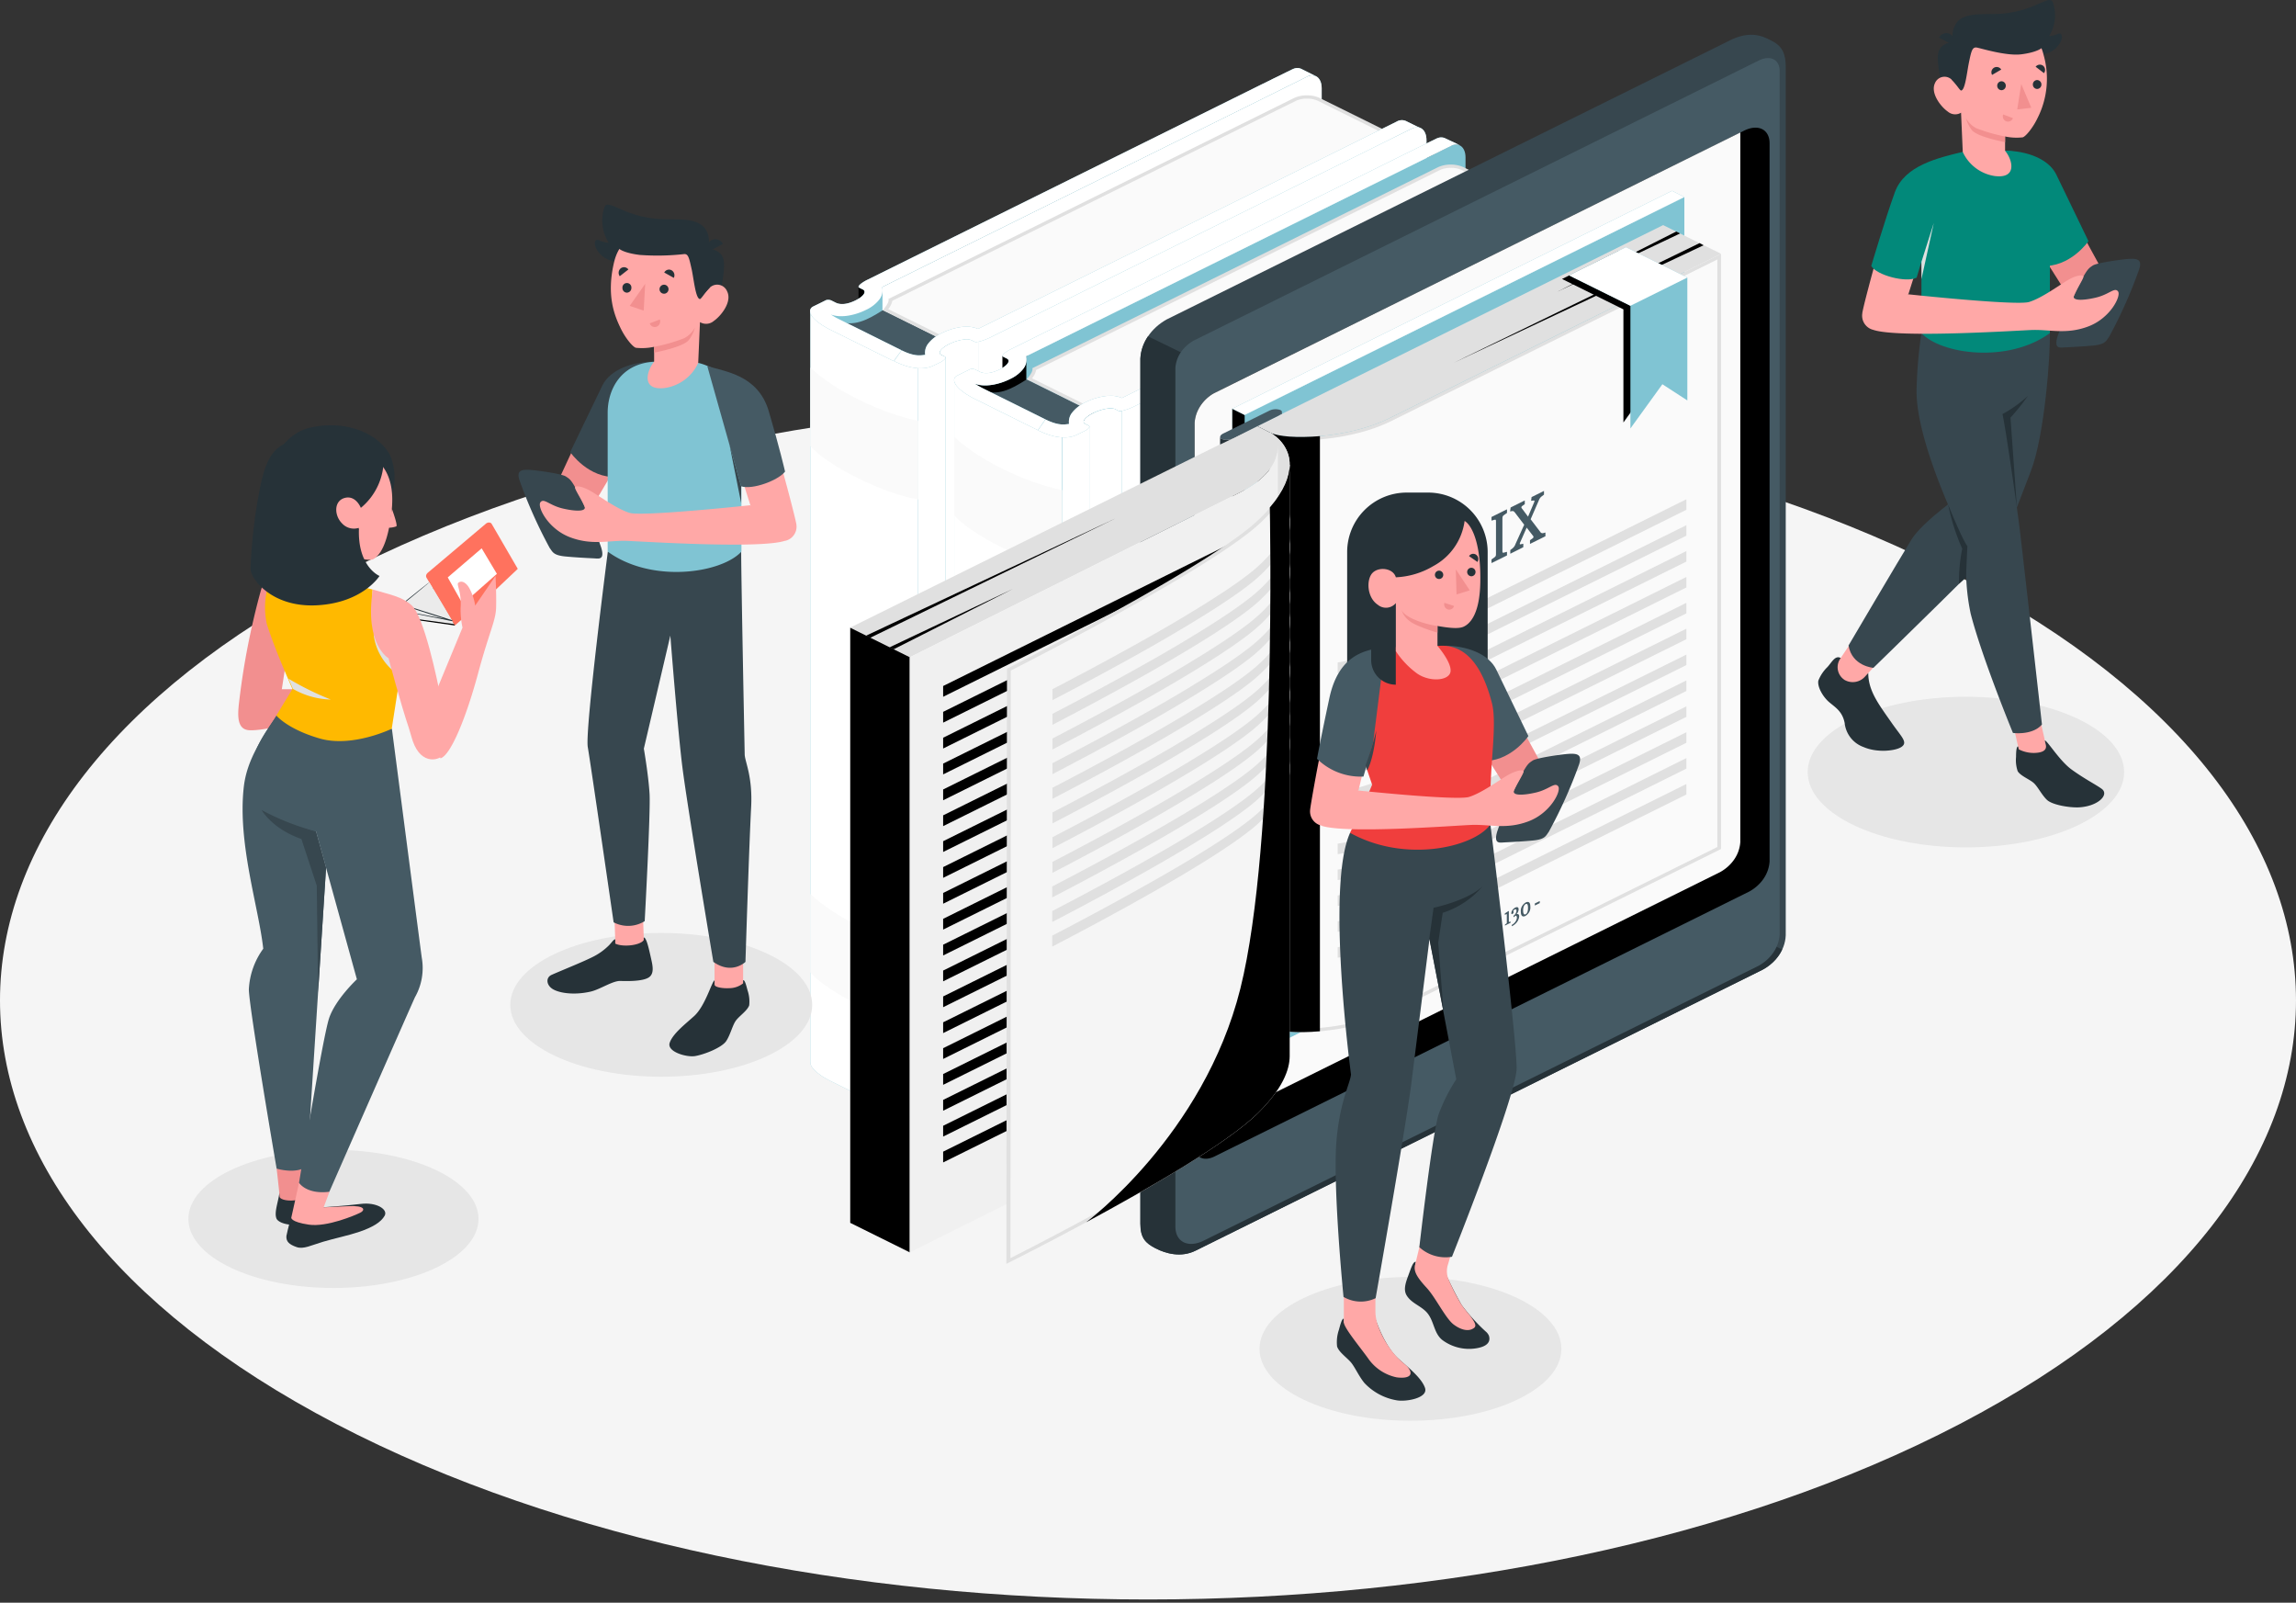 <svg width="513" height="358" fill="none" xmlns="http://www.w3.org/2000/svg"><rect width="100%" height="100%" fill="#333333" stroke="none"/><path d="M75.126 318.092c100.173 52.26 262.575 52.26 362.748 0 100.174-52.26 100.162-136.985 0-189.245-100.161-52.26-262.575-52.26-362.748 0-100.174 52.26-100.162 136.985 0 189.245Z" fill="#F5F5F5"/><path d="M191.823 64.048v3.644s1.7-1.297 1.751-2.222c.051-.926-1.751-1.422-1.751-1.422Z" fill="#000"/><path d="M195.12 63.166c.18.507.236 1.04.165 1.566a3.49 3.49 0 0 1-.578 1.49 4.12 4.12 0 0 1-1.225 1.169 4.86 4.86 0 0 1-1.667.651c-4.656 1.261-7.587 0-8.292 1.123-.705 1.122 22.132 12.389 22.132 12.389l-4.341-16.201-6.194-2.186Z" fill="#80C4D3"/><path d="m197.091 231.963 98.215-48.625V19.716c0-2.332-1.495-3.491-3.339-2.573l-3.33 1.654-91.546 45.324.085.685-.085 167.157Z" fill="#80C4D3"/><path d="m197.091 231.963 98.215-48.625V19.716c0-2.332-1.495-3.491-3.339-2.573l-3.33 1.654-91.546 45.324.085.685-.085 167.157Z" fill="#fff"/><path d="m208.399 81.816 4.809-4.635-15.955-7.9c-3.713 2.398-6.559 3.68-9.881 2.485l21.027 10.05Z" fill="#455A64"/><path d="M210.166 76.095a.303.303 0 0 1-.126-.015.268.268 0 0 1-.103-.065 1.037 1.037 0 0 1-.221-.729v-.225l-11.894-5.867c.62-.615 1.005-1.378 1.104-2.187l90.458-44.806a6.719 6.719 0 0 1 2.634-.532c.914 0 1.816.182 2.634.532l14.97 7.404-91.163 44.756a12.917 12.917 0 0 0-2.15-.182c-1.7-.046-3.368.404-4.732 1.275a2.786 2.786 0 0 1-1.411.641Z" fill="#FAFAFA"/><path d="M292.018 22.033a5.803 5.803 0 0 1 2.43.481l14.316 7.092-90.382 44.376a12.465 12.465 0 0 0-2.073-.168c-1.797-.054-3.561.425-4.996 1.356-.31.255-.685.445-1.096.554a1.032 1.032 0 0 1-.076-.445v-.452l-.45-.218-11.241-5.561c.471-.55.785-1.186.918-1.858l90.203-44.676a5.715 5.715 0 0 1 2.422-.48h.025Zm-.025-.728a6.55 6.55 0 0 0-2.847.583l-90.653 44.9s.45.554-1.24 2.493l12.038 5.954s-.076 1.225.85 1.225a3.224 3.224 0 0 0 1.699-.729c1.285-.822 2.859-1.244 4.461-1.195.745-.003 1.489.065 2.217.204l91.954-45.134-15.608-7.718a6.513 6.513 0 0 0-2.846-.583h-.025Z" fill="#E0E0E0"/><path d="M210.167 80.847c.943-.46 1.342-.998.9-1.217l-.773-.379c-.85-.423-.06-1.516 1.793-2.434 1.852-.918 4.044-1.327 4.893-.904l.774.38c.441.218 2.056-.234 3.619-1.007l-.561 168.148-2.26 1.122a2.528 2.528 0 0 1-1.342-.102l-.765-.386c-.849-.423-3.041 0-4.894.889-1.852.889-2.642 2.012-1.792 2.434l.773.379c.442.219 0 .729-.85 1.225l.485-168.148Z" fill="#80C4D3"/><path d="M210.167 80.847c.943-.46 1.342-.998.9-1.217l-.773-.379c-.85-.423-.06-1.516 1.793-2.434 1.852-.918 4.044-1.327 4.893-.904l.774.38c.441.218 2.056-.234 3.619-1.007l-.561 168.148-2.26 1.122a2.528 2.528 0 0 1-1.342-.102l-.765-.386c-.849-.423-3.041 0-4.894.889-1.852.889-2.642 2.012-1.792 2.434l.773.379c.442.219 0 .729-.85 1.225l.485-168.148Z" fill="#fff"/><path d="m218.552 244.556 100.169-49.623V31.303c0-2.332-1.495-3.49-3.339-2.572l-3.373 1.654-93.457 44.362v169.809Z" fill="#80C4D3"/><path d="m218.552 244.556 100.169-49.623V31.303c0-2.332-1.495-3.49-3.339-2.572l-3.373 1.654-93.457 44.362v169.809Z" fill="#fff"/><path d="M211.237 248.164v-168.3l-6.075 2.098v167.835a6.56 6.56 0 0 0 3.399-.285l2.676-1.348Z" fill="#80C4D3"/><path d="M211.237 248.164v-168.3l-6.075 2.098v167.835a6.56 6.56 0 0 0 3.399-.285l2.676-1.348Z" fill="#fff"/><path d="M181.075 237.297c-.008.095-.008.19 0 .285a.396.396 0 0 0 .051.182c.042.139.108.271.195.393.023.071.06.138.111.197.143.228.317.441.518.634.213.222.44.434.68.634.272.212.552.416.849.634.166.131.345.248.536.35l.45.27c.34.204.696.393 1.087.59l12.456 6.166a22.47 22.47 0 0 0 7.119 2.186V81.962l-24.069-12.543v167.835l.017.043Z" fill="#80C4D3"/><path d="M181.075 237.297c-.008.095-.008.19 0 .285a.396.396 0 0 0 .051.182c.042.139.108.271.195.393.023.071.06.138.111.197.143.228.317.441.518.634.213.222.44.434.68.634.272.212.552.416.849.634.166.131.345.248.536.35l.45.27c.34.204.696.393 1.087.59l12.456 6.166a22.47 22.47 0 0 0 7.119 2.186V81.962l-24.069-12.543v167.835l.017.043Z" fill="#fff"/><path d="M205.17 94.024v17.549c-7.919-1.341-20.212-7.47-24.112-11.937V82.094c5.454 5.298 16.193 10.312 24.112 11.93ZM205.17 211.615v17.549c-7.919-1.341-20.212-7.47-24.112-11.937v-17.542c5.454 5.298 16.193 10.312 24.112 11.93Z" fill="#FAFAFA"/><path d="m199.784 80.665 1.649-2.42c3.041 1.509 4.35 1.108 5.284 1.02-.127-.827.077-1.667.578-2.383.787-1.049 1.876-1.907 3.16-2.492a13.98 13.98 0 0 1 4.784-1.392h.357a6.242 6.242 0 0 1 2.931.474l89.795-44.457 3.764-1.866c.295-.177.64-.282 1-.303a2.27 2.27 0 0 1 1.039.18l3.339 1.647a2.337 2.337 0 0 0-2.09.109h-.051l-93.942 46.534c-1.563.772-3.186 1.239-3.627 1.02l-.774-.386a3.17 3.17 0 0 0-1.741-.095 10.445 10.445 0 0 0-3.144.984c-1.86.918-2.651 2.011-1.792 2.434l.764.379c.442.219 0 .729-.849 1.217l-1.7.824c-1.86.881-4.8.925-8.734-1.028Z" fill="#80C4D3"/><path d="m199.784 80.665 1.649-2.42c3.041 1.509 4.35 1.108 5.284 1.02-.127-.827.077-1.667.578-2.383.787-1.049 1.876-1.907 3.16-2.492a13.98 13.98 0 0 1 4.784-1.392h.357a6.242 6.242 0 0 1 2.931.474l89.795-44.457 3.764-1.866c.295-.177.64-.282 1-.303a2.27 2.27 0 0 1 1.039.18l3.339 1.647a2.337 2.337 0 0 0-2.09.109h-.051l-93.942 46.534c-1.563.772-3.186 1.239-3.627 1.02l-.774-.386a3.17 3.17 0 0 0-1.741-.095 10.445 10.445 0 0 0-3.144.984c-1.86.918-2.651 2.011-1.792 2.434l.764.379c.442.219 0 .729-.849 1.217l-1.7.824c-1.86.881-4.8.925-8.734-1.028Z" fill="#fff"/><path d="m201.433 78.245-14.206-7.069a14.071 14.071 0 0 1-.85-.46l-.671-.415a.164.164 0 0 1-.059-.043c2.413.903 5.684.043 7.842-1.035 1.254-.578 2.316-1.42 3.084-2.449.552-.798.743-1.742.535-2.653l.289-.145c.195-.103.391-.183.586-.285l83.976-41.563 4.809-2.39c.45-.22.917-.46 1.393-.678l4.07-2.034c.279-.129.591-.197.909-.197.317 0 .629.068.909.197l-.918-.451-2.413-1.203a2.102 2.102 0 0 0-.849-.177c-.296 0-.587.06-.85.177h-.042c-.485.233-.978.496-1.504.729l-.935.466c-.552.285-1.113.547-1.623.795a24.26 24.26 0 0 0-.994.495c-.297.16-.509.24-.713.35l-1.241.605-88.011 43.611c-1.521.729-2.413 1.53-2.056 1.786l.127.08.748.371c.926.46.178 1.567-1.699 2.478-1.878.911-3.305.933-4.248.518l-.909-.452a1.7 1.7 0 0 0-.645-.216 1.78 1.78 0 0 0-.689.048c-.136.059-.306.153-.485.24-.178.088-.654.329-1.053.526-.399.196-.85.408-1.308.641a1.232 1.232 0 0 0-.618.542.982.982 0 0 0-.079.755.298.298 0 0 0 0 .182c.04.14.106.273.195.394a.493.493 0 0 0 .094.19c.143.227.317.44.518.633.213.223.44.434.68.635.272.21.552.415.849.634.169.13.351.247.544.35l.442.27c.34.203.696.4 1.087.59l14.197 7.04 1.785-2.413Z" fill="#80C4D3"/><path d="m201.433 78.245-14.206-7.069a14.071 14.071 0 0 1-.85-.46l-.671-.415a.164.164 0 0 1-.059-.043c2.413.903 5.684.043 7.842-1.035 1.254-.578 2.316-1.42 3.084-2.449.552-.798.743-1.742.535-2.653l.289-.145c.195-.103.391-.183.586-.285l83.976-41.563 4.809-2.39c.45-.22.917-.46 1.393-.678l4.07-2.034c.279-.129.591-.197.909-.197.317 0 .629.068.909.197l-.918-.451-2.413-1.203a2.102 2.102 0 0 0-.849-.177c-.296 0-.587.06-.85.177h-.042c-.485.233-.978.496-1.504.729l-.935.466c-.552.285-1.113.547-1.623.795a24.26 24.26 0 0 0-.994.495c-.297.16-.509.24-.713.35l-1.241.605-88.011 43.611c-1.521.729-2.413 1.53-2.056 1.786l.127.08.748.371c.926.46.178 1.567-1.699 2.478-1.878.911-3.305.933-4.248.518l-.909-.452a1.7 1.7 0 0 0-.645-.216 1.78 1.78 0 0 0-.689.048c-.136.059-.306.153-.485.24-.178.088-.654.329-1.053.526-.399.196-.85.408-1.308.641a1.232 1.232 0 0 0-.618.542.982.982 0 0 0-.079.755.298.298 0 0 0 0 .182c.04.14.106.273.195.394a.493.493 0 0 0 .094.19c.143.227.317.44.518.633.213.223.44.434.68.635.272.21.552.415.849.634.169.13.351.247.544.35l.442.27c.34.203.696.4 1.087.59l14.197 7.04 1.785-2.413Z" fill="#fff"/><path d="M223.973 79.513v3.644s1.648-1.29 1.699-2.186c.051-.896-1.699-1.458-1.699-1.458Z" fill="#000"/><path d="M227.261 78.624c.185.508.246 1.042.178 1.57a3.477 3.477 0 0 1-.573 1.5c-.31.46-.728.86-1.227 1.175-.5.315-1.07.537-1.675.653-4.664 1.26-7.595 0-8.292 1.122-.697 1.122 22.09 12.39 22.09 12.39l-4.333-16.202-6.168-2.208Z" fill="#80C4D3"/><path d="M227.261 78.624c.185.508.246 1.042.178 1.57a3.477 3.477 0 0 1-.573 1.5c-.31.46-.728.86-1.227 1.175-.5.315-1.07.537-1.675.653-4.664 1.26-7.595 0-8.292 1.122-.697 1.122 22.09 12.39 22.09 12.39l-4.333-16.202-6.168-2.208Z" fill="#000"/><path d="m229.232 247.428 98.215-48.632V35.181c0-2.34-1.487-3.491-3.331-2.58l-3.33 1.662-91.554 45.316.085.693-.085 167.156Z" fill="#80C4D3"/><path d="m240.54 97.274 4.817-4.635-15.955-7.9c-3.713 2.405-6.559 3.688-9.881 2.485l21.019 10.05Z" fill="#455A64"/><path d="M242.341 91.553a.344.344 0 0 1-.128-.013.298.298 0 0 1-.109-.06 1.159 1.159 0 0 1-.221-.729v-.218l-11.852-5.867c.619-.615 1.004-1.378 1.104-2.186l90.399-44.821a6.717 6.717 0 0 1 2.634-.532c.914 0 1.815.182 2.633.532l14.945 7.404-91.163 44.763a11.832 11.832 0 0 0-2.141-.19c-1.701-.046-3.369.404-4.733 1.276-.79.561-1.215.641-1.368.641Z" fill="#FAFAFA"/><path d="M324.167 37.491a5.605 5.605 0 0 1 2.422.488l14.307 7.084-90.365 44.377a12.562 12.562 0 0 0-2.073-.168c-1.8-.051-3.567.43-5.004 1.363a2.954 2.954 0 0 1-1.096.554 1.21 1.21 0 0 1-.076-.452v-.445l-.459-.226-11.232-5.56c.468-.551.782-1.187.918-1.859l90.228-44.668a5.674 5.674 0 0 1 2.43-.488Zm0-.729a6.692 6.692 0 0 0-2.854.583l-90.671 44.909s.442.546-1.24 2.485l12.03 5.962s-.076 1.217.85 1.217a3.178 3.178 0 0 0 1.699-.73c1.288-.821 2.864-1.242 4.469-1.195.743-.003 1.485.068 2.209.212l91.936-45.134-15.607-7.726a6.652 6.652 0 0 0-2.846-.583h.025Z" fill="#E0E0E0"/><path d="M242.341 96.305c.935-.459 1.334-.998.892-1.217l-.764-.379c-.85-.423-.068-1.516 1.793-2.434 1.86-.918 4.027-1.327 4.876-.911l.773.386c.442.219 2.056-.233 3.62-1.006l-.561 168.141-2.294 1.129c-.447.09-.915.052-1.334-.109l-.773-.379c-.85-.423-3.042 0-4.885.882-1.844.882-2.651 2.011-1.793 2.434l.773.386c.442.219 0 .729-.9 1.217l.577-168.14Z" fill="#80C4D3"/><path d="M242.341 96.305c.935-.459 1.334-.998.892-1.217l-.764-.379c-.85-.423-.068-1.516 1.793-2.434 1.86-.918 4.027-1.327 4.876-.911l.773.386c.442.219 2.056-.233 3.62-1.006l-.561 168.141-2.294 1.129c-.447.09-.915.052-1.334-.109l-.773-.379c-.85-.423-3.042 0-4.885.882-1.844.882-2.651 2.011-1.793 2.434l.773.386c.442.219 0 .729-.9 1.217l.577-168.14Z" fill="#fff"/><path d="m250.667 260.022 100.204-49.624V46.768c0-2.339-1.487-3.49-3.331-2.58l-3.33 1.663-93.543 44.361v169.81Z" fill="#80C4D3"/><path d="m250.667 260.022 100.204-49.624V46.768c0-2.339-1.487-3.49-3.331-2.58l-3.33 1.663-93.543 44.361v169.81Z" fill="#fff"/><path d="M243.386 263.629V95.321l-6.074 2.106v167.835a6.579 6.579 0 0 0 3.356-.292l2.718-1.341Z" fill="#80C4D3"/><path d="M243.386 263.629V95.321l-6.074 2.106v167.835a6.579 6.579 0 0 0 3.356-.292l2.718-1.341Z" fill="#fff"/><path d="M213.216 252.763a1.83 1.83 0 0 0 0 .277.384.384 0 0 0 .051.182c.038.139.101.272.187.393a.984.984 0 0 0 .111.197c.149.227.326.439.527.634.208.226.435.437.679.634.272.212.553.416.85.634.17.129.352.246.544.35l.45.27c.331.204.697.401 1.079.59l12.464 6.166a22.474 22.474 0 0 0 7.111 2.186V97.427l-24.061-12.55v167.886h.008Z" fill="#80C4D3"/><path d="M213.216 252.763a1.83 1.83 0 0 0 0 .277.384.384 0 0 0 .051.182c.038.139.101.272.187.393a.984.984 0 0 0 .111.197c.149.227.326.439.527.634.208.226.435.437.679.634.272.212.553.416.85.634.17.129.352.246.544.35l.45.27c.331.204.697.401 1.079.59l12.464 6.166a22.474 22.474 0 0 0 7.111 2.186V97.427l-24.061-12.55v167.886h.008Z" fill="#fff"/><path d="M237.311 109.489v17.542c-7.909-1.334-20.212-7.463-24.103-11.931V97.551c5.455 5.298 16.194 10.312 24.103 11.938ZM237.311 227.073v17.549c-7.909-1.341-20.212-7.463-24.103-11.93v-17.55c5.455 5.299 16.194 10.32 24.103 11.931Z" fill="#FAFAFA"/><path d="m231.934 96.123 1.639-2.442c3.05 1.51 4.35 1.115 5.285 1.02a3.311 3.311 0 0 1 .578-2.382c.791-1.047 1.878-1.905 3.16-2.493a14.225 14.225 0 0 1 4.792-1.392h.357a6.154 6.154 0 0 1 2.931.474l86.839-43 2.957-1.457 3.763-1.916a2.25 2.25 0 0 1 2.039-.131l3.331 1.646a2.32 2.32 0 0 0-2.082.11h-.051l-9.974 4.992-83.993 41.592c-1.563.773-3.186 1.24-3.628 1.02l-.739-.4a3.089 3.089 0 0 0-1.741-.102 10.483 10.483 0 0 0-3.153.984c-1.852.925-2.642 2.011-1.784 2.441l.765.38c.442.218.042.728-.892 1.216l-1.699.817c-1.819.94-4.775.969-8.7-.977Z" fill="#80C4D3"/><path d="m231.934 96.123 1.639-2.442c3.05 1.51 4.35 1.115 5.285 1.02a3.311 3.311 0 0 1 .578-2.382c.791-1.047 1.878-1.905 3.16-2.493a14.225 14.225 0 0 1 4.792-1.392h.357a6.154 6.154 0 0 1 2.931.474l86.839-43 2.957-1.457 3.763-1.916a2.25 2.25 0 0 1 2.039-.131l3.331 1.646a2.32 2.32 0 0 0-2.082.11h-.051l-9.974 4.992-83.993 41.592c-1.563.773-3.186 1.24-3.628 1.02l-.739-.4a3.089 3.089 0 0 0-1.741-.102 10.483 10.483 0 0 0-3.153.984c-1.852.925-2.642 2.011-1.784 2.441l.765.38c.442.218.042.728-.892 1.216l-1.699.817c-1.819.94-4.775.969-8.7-.977Z" fill="#fff"/><path d="m233.573 93.681-14.171-7.04-.85-.466-.671-.408a.127.127 0 0 1-.06-.051c2.405.903 5.684.043 7.834-1.035 1.26-.573 2.326-1.417 3.092-2.45.55-.798.737-1.742.527-2.652l.289-.146.586-.284 88.81-43.975c.451-.212.918-.46 1.394-.678l4.061-2.012c.279-.13.591-.197.909-.197.317 0 .63.068.909.197l-.909-.452-2.464-1.158a2.085 2.085 0 0 0-.85-.18 2.08 2.08 0 0 0-.849.18h-.043c-.484.24-.977.495-1.504.729l-.943.459c-.552.284-1.104.546-1.614.794-.365.182-.705.343-1.002.503-.298.16-.502.24-.706.35l-1.249.605-87.96 43.545c-1.529.729-2.413 1.523-2.056 1.778a.562.562 0 0 0 .128.08l.747.372c.926.46.179 1.567-1.699 2.478-1.878.911-3.305.94-4.248.518l-.918-.452a1.663 1.663 0 0 0-.64-.217 1.75 1.75 0 0 0-.685.05l-.493.247-1.053.517-1.3.642c-.272.115-.49.306-.619.542a.997.997 0 0 0-.086.755.342.342 0 0 0 .051.182c.04.138.103.27.186.394.024.068.056.134.094.197.151.223.328.432.527.626.208.225.435.438.679.634.272.219.553.416.85.634.17.129.352.246.544.35l.45.277c.331.197.697.394 1.079.583l14.206 7.04 1.69-2.404Z" fill="#80C4D3"/><path d="m233.573 93.681-14.171-7.04-.85-.466-.671-.408a.127.127 0 0 1-.06-.051c2.405.903 5.684.043 7.834-1.035 1.26-.573 2.326-1.417 3.092-2.45.55-.798.737-1.742.527-2.652l.289-.146.586-.284 88.81-43.975c.451-.212.918-.46 1.394-.678l4.061-2.012c.279-.13.591-.197.909-.197.317 0 .63.068.909.197l-.909-.452-2.464-1.158a2.085 2.085 0 0 0-.85-.18 2.08 2.08 0 0 0-.849.18h-.043c-.484.24-.977.495-1.504.729l-.943.459c-.552.284-1.104.546-1.614.794-.365.182-.705.343-1.002.503-.298.16-.502.24-.706.35l-1.249.605-87.96 43.545c-1.529.729-2.413 1.523-2.056 1.778a.562.562 0 0 0 .128.08l.747.372c.926.46.179 1.567-1.699 2.478-1.878.911-3.305.94-4.248.518l-.918-.452a1.663 1.663 0 0 0-.64-.217 1.75 1.75 0 0 0-.685.05l-.493.247-1.053.517-1.3.642c-.272.115-.49.306-.619.542a.997.997 0 0 0-.086.755.342.342 0 0 0 .051.182c.04.138.103.27.186.394.024.068.056.134.094.197.151.223.328.432.527.626.208.225.435.438.679.634.272.219.553.416.85.634.17.129.352.246.544.35l.45.277c.331.197.697.394 1.079.583l14.206 7.04 1.69-2.404Z" fill="#fff"/><path d="M398.993 208.241V15.015c0-4.453-1.844-5.27-4.129-6.399-2.286-1.13-4.979-1.26-8.233.35L260.667 71.358c-1.712.959-3.138 2.25-4.159 3.77-1.022 1.52-1.611 3.224-1.72 4.976v193.218c0 3.221 1.147 4.373 3.399 5.532 2.251 1.158 5.675 2.128 8.929.517l125.963-62.392c1.847-.83 3.382-2.09 4.428-3.637 1.047-1.546 1.562-3.315 1.486-5.101Z" fill="#37474F"/><path d="m393.698 209.873-128.291 63.558V79.455l-8.904-4.329c-1.05 1.506-1.635 3.216-1.699 4.97v193.226c0 3.221 1.147 4.373 3.398 5.531 2.252 1.159 5.676 2.129 8.93.518l125.963-62.392c2.313-1.063 4.117-2.789 5.098-4.876l-.332-.16-4.163-2.07Z" fill="#263238"/><path d="M392.96 13.521 266.751 76.06c-1.201.672-2.201 1.577-2.918 2.642a7.056 7.056 0 0 0-1.212 3.487v191.797c0 3.455 2.864 4.869 6.347 3.134l123.992-61.401c1.359-.765 2.489-1.792 3.301-3a8.016 8.016 0 0 0 1.372-3.953V15.839c0-2.551-2.107-3.593-4.673-2.318Z" fill="#455A64"/><path d="M335.195 235.25c0 2.871-2.03 6.202-4.545 7.448-2.515 1.246-4.537-.08-4.537-2.915s2.03-6.209 4.537-7.448c2.506-1.239 4.545.043 4.545 2.915Z" fill="#263238"/><path d="M395.382 31.996V192.44a7.696 7.696 0 0 1-1.32 3.807c-.783 1.162-1.873 2.15-3.183 2.884l-119.464 59.171c-2.481 1.238-4.494.24-4.494-2.223V94.439c.137-2.219 1.266-4.307 3.152-5.83l.433-.328c.286-.2.59-.38.909-.54l117.824-58.325.442-.226c3.135-1.567 5.701-.299 5.701 2.806Z" fill="#000"/><path d="M384.345 194.802c1.309-.736 2.398-1.726 3.178-2.889a7.7 7.7 0 0 0 1.317-3.809V29.591L271.415 87.756c-.319.159-.623.34-.909.54l-.433.328c-1.886 1.523-3.015 3.61-3.152 5.83V252.96l117.424-58.158Z" fill="#FAFAFA"/><path d="m278.093 92.676 98.249-48.67V188.12l-98.249 48.669V92.676ZM275.34 91.29l2.753 1.386v144.112l-2.753-1.363V91.291Z" fill="#80C4D3"/><path d="m275.34 91.29 2.753 1.386v144.112l-2.753-1.363V91.291Z" fill="#000"/><path d="m275.34 91.29 98.249-48.668 2.745 1.385-98.241 48.669-2.753-1.385Z" fill="#80C4D3"/><path d="m275.34 91.29 98.249-48.668 2.745 1.385-98.241 48.669-2.753-1.385Z" fill="#fff"/><path d="m280.914 95.183 2.872 1.457c3.551 1.793 17.4 1.356 26.567-3.177l74.205-36.768-12.957-6.413-90.687 44.9Z" fill="#E0E0E0"/><path d="M290.667 230.185c-3.067 0-5.497-.336-6.669-.933l-2.659-1.341V95.817l2.234 1.136c1.317.664 3.84 1.028 7.094 1.028 5.514 0 13.594-1.108 19.898-4.22l73.568-36.44v132.087l-73.993 36.659c-6.134 3.039-14.078 4.118-19.473 4.118Z" fill="#FAFAFA"/><path d="M383.708 57.956v131.249l-73.78 36.549c-6.058 3.002-13.917 4.066-19.261 4.066-2.948 0-5.361-.328-6.448-.881l-2.456-1.239V96.465l1.598.81c1.376.728 3.976 1.078 7.306 1.078 5.565 0 13.773-1.122 20.111-4.263l72.93-36.127v-.007Zm.85-1.254-74.205 36.754c-5.947 2.915-13.883 4.168-19.686 4.168-3.126 0-5.641-.35-6.881-.976l-2.872-1.458v132.932l2.872 1.458c1.24.634 3.755.984 6.881.984 5.803 0 13.73-1.217 19.686-4.162l74.171-36.745V56.695l.034.007Z" fill="#E0E0E0"/><path d="M310.353 144.5c-3.575 1.691-7.45 2.865-11.47 3.477v2.354c4.02-.612 7.895-1.786 11.47-3.477l66.439-32.978v-2.354L310.353 144.5ZM310.353 150.287a41.702 41.702 0 0 1-11.47 3.476v2.347a41.666 41.666 0 0 0 11.47-3.469l66.439-32.985v-2.347l-66.439 32.978ZM310.353 156.066a41.399 41.399 0 0 1-11.47 3.476v2.354a41.668 41.668 0 0 0 11.47-3.476l66.439-32.978v-2.354l-66.439 32.978ZM310.353 161.853a41.666 41.666 0 0 1-11.47 3.469v2.354c4.02-.612 7.895-1.786 11.47-3.477l66.439-32.978v-2.346l-66.439 32.978ZM310.353 167.632c-3.575 1.691-7.45 2.865-11.47 3.477v2.346a41.666 41.666 0 0 0 11.47-3.469l66.439-32.978v-2.354l-66.439 32.978ZM310.353 173.412a41.433 41.433 0 0 1-11.47 3.476v2.354a41.433 41.433 0 0 0 11.47-3.476l66.439-32.978v-2.354l-66.439 32.978ZM310.353 179.198a41.442 41.442 0 0 1-11.47 3.469v2.354a41.666 41.666 0 0 0 11.47-3.469l66.439-32.985v-2.347l-66.439 32.978ZM310.353 184.978a41.467 41.467 0 0 1-11.47 3.476v2.354a41.702 41.702 0 0 0 11.47-3.476l66.439-32.978V152l-66.439 32.978ZM310.353 190.764a41.666 41.666 0 0 1-11.47 3.469v2.354a41.433 41.433 0 0 0 11.47-3.476l66.439-32.978v-2.347l-66.439 32.978ZM310.353 196.543c-3.575 1.691-7.45 2.865-11.47 3.477v2.347a41.702 41.702 0 0 0 11.47-3.47l66.439-32.978v-2.354l-66.439 32.978ZM310.353 202.323a41.433 41.433 0 0 1-11.47 3.476v2.354a41.433 41.433 0 0 0 11.47-3.476l66.439-32.978v-2.354l-66.439 32.978ZM310.353 208.11a41.442 41.442 0 0 1-11.47 3.469v2.354c4.02-.612 7.895-1.786 11.47-3.477l66.439-32.978v-2.346l-66.439 32.978Z" fill="#E0E0E0"/><path d="m374.524 51.717-26.61 13.468 27.477-13.038-.867-.43Zm5.217 2.587-54.902 26.718 55.794-26.237-.892-.48ZM294.915 97.42c-5.038.445-9.345.11-11.129-.78l-2.872-1.457v132.932l2.872 1.458c1.767.896 6.091 1.231 11.129.787V97.42Z" fill="#000"/><path d="m333.25 124.969.612-.438c.373-.269.39-.408.39-.954v-6.917c0-.546 0-.641-.399-.539l-.603.168v-.809l3.458-1.713v.809l-.672.481c-.314.226-.348.401-.348.904v6.96c0 .488 0 .605.357.517l.663-.175v.809l-3.458 1.706v-.809ZM337.447 122.877l.399-.306c.364-.275.627-.634.756-1.035l1.955-4.322-2.099-2.747c-.255-.314-.391-.336-.705-.285l-.357.059.127-.882 3.161-1.567v.823l-.578.416a.386.386 0 0 0-.122.119.325.325 0 0 0-.028.308.369.369 0 0 0 .099.134l1.36 1.815 1.3-3.061c.178-.408.212-.591-.102-.54l-.519.066.111-.831 2.77-1.377v.823l-.442.343a1.894 1.894 0 0 0-.714.955l-1.827 4.205 2.15 2.82a.47.47 0 0 0 .128.161.626.626 0 0 0 .416.135.634.634 0 0 0 .221-.048l.39-.102v.831l-3.449 1.712v-.823l.552-.394a.444.444 0 0 0 .152-.132.364.364 0 0 0 .043-.36.415.415 0 0 0-.118-.156l-1.368-1.779-1.428 3.244c-.152.328-.195.539.094.481l.578-.124v.78l-2.906 1.457v-.816ZM334.099 206.185l1.096-.546v.466l-1.096.54v-.46ZM336.274 206.513l.298-.211a.245.245 0 0 0 .086-.101.208.208 0 0 0 .016-.125v-1.698c0-.146 0-.226-.136-.168l-.315.153v-.313l.799-.532h.102v2.267c0 .16 0 .175.102.145l.28-.08v.277l-1.257.627.025-.241ZM337.77 206.608c.325-.173.599-.408.799-.688.201-.28.323-.595.356-.922 0-.343-.144-.474-.331-.46-.119.128-.25.247-.391.358l-.043-.321c.199-.142.362-.317.477-.515.116-.199.182-.415.195-.637 0-.277-.136-.393-.383-.269a.772.772 0 0 0-.365.364.314.314 0 0 1 .11.211.495.495 0 0 1-.071.237.59.59 0 0 1-.183.186c-.196.095-.264 0-.264-.211.025-.241.114-.474.262-.68.147-.206.348-.38.588-.508.467-.233.781-.117.781.379-.018.383-.179.75-.458 1.049.314-.043.586 0 .586.532a2.508 2.508 0 0 1-.501 1.269 3.068 3.068 0 0 1-1.139.918l-.025-.292ZM339.8 203.642a2.025 2.025 0 0 1 .224-1.135c.186-.355.475-.665.838-.898.544-.277 1.062-.197 1.062.889.048.399-.027.802-.216 1.168a2.41 2.41 0 0 1-.863.923c-.679.336-1.045-.029-1.045-.947Zm1.606-.86c0-.831-.221-.976-.535-.823-.315.153-.561.677-.561 1.399 0 .721.204 1.042.544.874.34-.167.552-.634.552-1.45ZM342.935 201.813l1.096-.54v.459l-1.096.54v-.459Z" fill="#455A64"/><path d="M283.717 96.596v16.763c3.229-3.739 4.435-6.917 4.435-9.526.028-1.428-.364-2.84-1.139-4.104-.775-1.265-1.908-2.342-3.296-3.133Z" fill="#F0F0F0"/><path d="M283.717 96.596v16.763c3.229-3.739 4.435-6.917 4.435-9.526.028-1.428-.364-2.84-1.139-4.104-.775-1.265-1.908-2.342-3.296-3.133Z" fill="#E0E0E0"/><path d="M283.582 96.531c3.551 1.793 2.761 8.84-6.39 13.41l-73.916 36.877-13.305-6.625 90.909-45.04 2.702 1.378Z" fill="#E0E0E0"/><path d="m189.971 140.222 13.314 6.596V279.75l-13.314-6.596V140.222Z" fill="#E0E0E0"/><path d="m189.971 140.222 13.314 6.596V279.75l-13.314-6.596V140.222Z" fill="#000"/><path d="m277.175 109.933-3.305 1.655-70.611 35.23V279.75l73.916-36.884c6.712-3.345 8.327-6.268 8.352-8.877V99.504c-.04 4.121-2.823 7.597-8.352 10.429Z" fill="#F0F0F0"/><path d="m210.727 155.644 63.16-31.302 3.314-1.654v-2.406l-3.314 1.655-63.16 31.302v2.405ZM210.727 161.423l63.16-31.302 3.314-1.654v-2.405l-3.314 1.654-63.16 31.295v2.412ZM210.727 167.202l63.16-31.302 3.314-1.654v-2.405l-3.314 1.654-63.16 31.295v2.412ZM210.727 172.982l63.16-31.302 3.314-1.655v-2.405l-3.314 1.655-63.16 31.294v2.413ZM210.727 178.761l63.16-31.302 3.314-1.654V143.4l-3.314 1.647-63.16 31.302v2.412ZM210.727 184.54l63.16-31.301 3.314-1.655v-2.412l-3.314 1.654-63.16 31.302v2.412ZM210.727 190.312l63.16-31.294 3.314-1.654v-2.413l-3.314 1.655-63.16 31.301v2.405ZM210.727 196.092l63.16-31.295 3.314-1.654v-2.412l-3.314 1.654-63.16 31.302v2.405ZM210.727 201.871l63.16-31.294 3.314-1.655v-2.412l-3.314 1.654-63.16 31.302v2.405ZM210.727 207.65l63.16-31.294 3.314-1.654v-2.413l-3.314 1.655-63.16 31.301v2.405ZM210.727 213.43l63.16-31.295 3.314-1.661v-2.405l-3.314 1.654-63.16 31.302v2.405ZM210.727 219.209l63.16-31.294 3.314-1.662v-2.405l-3.314 1.654-63.16 31.302v2.405ZM210.727 224.988l63.16-31.301 3.314-1.655v-2.405l-3.314 1.655-63.16 31.301v2.405ZM210.727 230.768l63.16-31.302 3.314-1.654v-2.405l-3.314 1.654-63.16 31.302v2.405ZM210.727 236.547l63.16-31.302 3.314-1.654v-2.405l-3.314 1.654-63.16 31.302v2.405ZM210.727 242.326l63.16-31.301 3.314-1.655v-2.405l-3.314 1.655-63.16 31.294v2.412ZM210.727 248.106l63.16-31.302 3.314-1.654v-2.405l-3.314 1.654-63.16 31.295v2.412ZM210.727 253.885l63.16-31.302 3.314-1.654v-2.405l-3.314 1.654-63.16 31.295v2.412ZM210.727 259.664l63.16-31.301 3.314-1.655v-2.405l-3.314 1.655-63.16 31.294v2.412ZM199.691 145.025l26.61-13.468-27.477 13.009.867.459Zm-5.217-2.58 54.902-26.717-55.794 26.236.892.481Z" fill="#000"/><path d="M198.824 144.566v36.163l.85-35.711-.85-.452Zm-4.8 22.257.45-24.407-.849-.452.399 24.859Z" fill="#000"/><path d="M272.97 98.04a.643.643 0 0 1-.251-.186.526.526 0 0 1-.115-.266V99.3l2.872-1.377a3.167 3.167 0 0 1-2.506.117Zm12.744-5.24.076-.037-6.176 3.054 6.1-3.018Zm.076-.037.604-.306v-.423a.88.88 0 0 1-.188.427c-.102.127-.239.23-.399.302h-.017Z" fill="#263238"/><path d="m285.731 92.822-10.255 5.1c-.371.19-.788.303-1.219.33a3.19 3.19 0 0 1-1.262-.176c-.603-.299-.459-.853.306-1.232l10.289-5.101a3.215 3.215 0 0 1 2.481-.153c.569.27.45.823-.34 1.231Z" fill="#455A64"/><path d="M225.349 149.573c1.844-.933 15.497-7.886 28.997-15.516 13.501-7.631 22.625-13.556 26.746-17.389a37.126 37.126 0 0 0 2.991-3.098 20.774 20.774 0 0 0 3.67-5.699v128.115c0 3.71-2.379 7.893-6.967 12.433-10.739 10.626-49.982 30.522-55.479 33.277l.042-132.123Z" fill="#F5F5F5"/><path d="M287.371 109.715v126.242c0 3.644-2.345 7.725-6.865 12.193-10.348 10.239-47.366 29.151-54.732 32.883l.068-131.249c2.498-1.268 15.726-8.017 28.802-15.421 13.653-7.718 22.684-13.585 26.831-17.44a39.566 39.566 0 0 0 3.024-3.127 24.007 24.007 0 0 0 2.897-4.074l-.025-.007Zm.875-5.874c0 2.609-1.206 5.786-4.435 9.525a36.84 36.84 0 0 1-2.965 3.061c-4.809 4.475-15.743 11.158-26.669 17.331-14.597 8.257-29.185 15.611-29.185 15.611l-.136 132.939s44.546-22.126 56.228-33.677c5.48-5.423 7.043-9.642 7.069-12.667l-.001-132.131.094.008Z" fill="#E0E0E0"/><path d="M288.22 117.032c0 2.42-1.121 5.371-4.112 8.833a34.55 34.55 0 0 1-2.744 2.835c-2.974 2.762-8.496 6.435-14.783 10.261a413.48 413.48 0 0 1-9.949 5.831c-8.148 4.606-16.287 8.906-21.487 11.609v-2.448c5.2-2.697 13.339-7.004 21.487-11.61 3.398-1.917 6.797-3.884 9.949-5.83 6.321-3.834 11.809-7.5 14.783-10.262a35.813 35.813 0 0 0 2.744-2.842c2.991-3.462 4.112-6.413 4.112-8.833v2.456Z" fill="#E0E0E0"/><path d="M288.22 122.542c0 2.419-1.121 5.371-4.112 8.833a34.711 34.711 0 0 1-2.744 2.835c-2.974 2.762-8.496 6.435-14.783 10.261a416.834 416.834 0 0 1-9.949 5.831c-8.148 4.606-16.287 8.905-21.487 11.609v-2.448c5.2-2.697 13.339-7.004 21.487-11.61 3.398-1.917 6.797-3.885 9.949-5.831 6.321-3.833 11.809-7.499 14.783-10.261a35.813 35.813 0 0 0 2.744-2.842c2.991-3.462 4.112-6.414 4.112-8.833v2.456Z" fill="#E0E0E0"/><path d="M288.22 128.051c0 2.42-1.121 5.371-4.112 8.833a34.392 34.392 0 0 1-2.744 2.835c-2.974 2.762-8.496 6.436-14.783 10.262a413.496 413.496 0 0 1-9.949 5.83c-8.148 4.606-16.287 8.906-21.487 11.61v-2.449c5.2-2.697 13.339-7.004 21.487-11.61 3.398-1.916 6.797-3.884 9.949-5.83 6.321-3.833 11.809-7.499 14.783-10.261a35.996 35.996 0 0 0 2.744-2.843c2.991-3.462 4.112-6.413 4.112-8.833v2.456Z" fill="#E0E0E0"/><path d="M288.22 133.561c0 2.42-1.121 5.371-4.112 8.833a34.55 34.55 0 0 1-2.744 2.835c-2.974 2.762-8.496 6.435-14.783 10.261a410.18 410.18 0 0 1-9.949 5.831c-8.148 4.606-16.287 8.906-21.487 11.61v-2.449c5.2-2.697 13.339-7.004 21.487-11.61 3.398-1.917 6.797-3.884 9.949-5.83 6.321-3.834 11.809-7.5 14.783-10.262a35.813 35.813 0 0 0 2.744-2.842c2.991-3.462 4.112-6.413 4.112-8.833v2.456Z" fill="#E0E0E0"/><path d="M288.22 139.071c0 2.419-1.121 5.371-4.112 8.833a34.711 34.711 0 0 1-2.744 2.835c-2.974 2.762-8.496 6.435-14.783 10.261a416.834 416.834 0 0 1-9.949 5.831c-8.148 4.606-16.287 8.913-21.487 11.609v-2.463c5.2-2.697 13.339-7.004 21.487-11.61 3.398-1.917 6.797-3.884 9.949-5.83 6.321-3.834 11.809-7.499 14.783-10.262a36.807 36.807 0 0 0 2.744-2.835c2.991-3.469 4.112-6.42 4.112-8.84v2.471Z" fill="#E0E0E0"/><path d="M288.22 144.566c0 2.419-1.121 5.371-4.112 8.833a34.55 34.55 0 0 1-2.744 2.835c-2.974 2.762-8.496 6.435-14.783 10.261a413.48 413.48 0 0 1-9.949 5.831c-8.148 4.606-16.287 8.913-21.487 11.609v-2.448c5.2-2.697 13.339-6.997 21.487-11.61 3.398-1.917 6.797-3.885 9.949-5.831 6.321-3.833 11.809-7.499 14.783-10.261a36.989 36.989 0 0 0 2.744-2.835c2.948-3.469 4.112-6.384 4.112-8.818v2.434Z" fill="#E0E0E0"/><path d="M288.22 150.09c0 2.42-1.121 5.371-4.112 8.833a34.55 34.55 0 0 1-2.744 2.835c-2.974 2.762-8.496 6.435-14.783 10.269a466.004 466.004 0 0 1-9.949 5.83c-8.148 4.606-16.287 8.913-21.487 11.61v-2.449c5.2-2.696 13.339-6.996 21.487-11.61 3.398-1.916 6.797-3.884 9.949-5.83 6.321-3.833 11.809-7.499 14.783-10.261a37.173 37.173 0 0 0 2.744-2.835c2.991-3.469 4.112-6.421 4.112-8.841v2.449Z" fill="#E0E0E0"/><path d="M288.22 155.6c0 2.419-1.121 5.371-4.112 8.833a34.55 34.55 0 0 1-2.744 2.835c-2.974 2.762-8.496 6.435-14.783 10.269a470.27 470.27 0 0 1-9.949 5.83c-8.148 4.606-16.287 8.913-21.487 11.61v-2.449c5.2-2.697 13.339-6.996 21.487-11.61 3.398-1.917 6.797-3.884 9.949-5.83 6.321-3.834 11.809-7.499 14.783-10.262a36.807 36.807 0 0 0 2.744-2.835c2.991-3.469 4.112-6.42 4.112-8.84v2.449Z" fill="#E0E0E0"/><path d="M284.066 167.501a37.371 37.371 0 0 1-2.744 2.835c-4.469 4.154-14.605 10.349-24.733 16.07-8.147 4.613-16.287 8.913-21.486 11.61v2.448c5.199-2.696 13.339-7.003 21.486-11.609 10.128-5.729 20.264-11.923 24.733-16.078.975-.9 1.892-1.846 2.744-2.835 2.99-3.461 4.112-6.413 4.112-8.833v-2.448c.042 2.419-1.122 5.371-4.112 8.84Z" fill="#E0E0E0"/><path d="M284.066 172.989a37.371 37.371 0 0 1-2.744 2.835c-4.469 4.154-14.605 10.349-24.733 16.07-8.147 4.613-16.287 8.913-21.486 11.61v2.448c5.199-2.696 13.339-7.003 21.486-11.609 10.128-5.729 20.264-11.924 24.733-16.07a35.825 35.825 0 0 0 2.744-2.843c2.99-3.461 4.112-6.413 4.112-8.833v-2.427c.042 2.42-1.122 5.372-4.112 8.819Z" fill="#E0E0E0"/><path d="M284.066 178.521a37.559 37.559 0 0 1-2.744 2.835c-4.469 4.154-14.605 10.348-24.733 16.033-8.147 4.613-16.287 8.913-21.486 11.61v2.448c5.199-2.696 13.339-7.003 21.486-11.609 10.128-5.729 20.264-11.923 24.733-16.07a35.813 35.813 0 0 0 2.744-2.842c2.99-3.462 4.112-6.414 4.112-8.833v-2.449c.042 2.456-1.122 5.415-4.112 8.877Z" fill="#E0E0E0"/><path d="M242.681 273.023c13.772-7.433 31.623-17.695 38.403-24.4 5.48-5.422 7.043-9.642 7.068-12.666V103.833c0 2.609-1.206 5.787-4.435 9.526 0 0 1.623 74.709-6.584 107.49-8.207 32.781-34.452 52.174-34.452 52.174ZM361.729 56.017l-12.719 6.297 13.713 6.792v25.26l7.145-9.882 5.574 3.622V62.802l-13.713-6.785Z" fill="#000"/><path d="M363.292 55.216 377.005 62v27.446l-5.574-3.615-7.145 9.876V68.304l-13.713-6.793 12.719-6.296Z" fill="#80C4D3"/><path d="m363.292 55.216-12.719 6.296 13.713 6.793L377.005 62l-13.713-6.785Z" fill="#fff"/><path d="M439.249 189.286c19.525 0 35.352-7.532 35.352-16.823 0-9.292-15.827-16.824-35.352-16.824-19.524 0-35.352 7.532-35.352 16.824 0 9.291 15.828 16.823 35.352 16.823ZM74.504 287.705c17.9 0 32.411-6.907 32.411-15.426 0-8.52-14.51-15.426-32.41-15.426s-32.412 6.906-32.412 15.426c0 8.519 14.511 15.426 32.411 15.426ZM315.141 317.363c18.626 0 33.726-7.19 33.726-16.059s-15.1-16.059-33.726-16.059c-18.626 0-33.726 7.19-33.726 16.059s15.1 16.059 33.726 16.059ZM147.743 240.519c18.626 0 33.726-7.19 33.726-16.059s-15.1-16.059-33.726-16.059c-18.627 0-33.726 7.19-33.726 16.059s15.099 16.059 33.726 16.059Z" fill="#E6E6E6"/><path d="m465.467 52.647 4.651 8.514-7.233 6.196-6.635-10.495 9.217-4.215Z" fill="#F28F8F"/><path d="M448.012 33.675c4.615 0 9.696 1.72 11.442 5.337l7.173 14.853s-4.077 5.97-10.545 5.54l-8.07-25.73Z" fill="#02897A"/><path d="M465.108 62.486c1.351-2.508 1.686-2.627 2.487-3.176.801-.55 5.727-1.278 7.771-1.457 2.391-.203 3.264.239 2.594 2.305a103.704 103.704 0 0 1-6.743 15.115c-.645.848-.765 1.636-3.479 1.91-2.522.24-5.69.383-6.623.43-.932.048-2.223.299-1.399-2.447a89.518 89.518 0 0 1 3.707-9.11c1.04-2.28 1.685-3.57 1.685-3.57Z" fill="#37474F"/><path d="M411.238 146.959c-1.196-.597-1.877.86-2.917 2.03a8.629 8.629 0 0 0-2.045 3.057c-.251 1.373 1.005 3.582 2.391 4.776 1.387 1.193 2.989 2.065 3.491 4.692a6.426 6.426 0 0 0 4.256 5.373c2.989 1.289 6.994.871 8.369 0 1.602-1.039.132-2.185-2.116-5.409-2.941-4.203-5.236-7.164-5.236-11.14l-6.193-3.379Z" fill="#263238"/><path d="m413.593 143.509-2.391 3.582a3.376 3.376 0 0 0 .813 4.704l.072.06a3.677 3.677 0 0 0 4.626-.729l3.778-4.107-6.898-3.51Z" fill="#FFA8A7"/><path d="M457.995 74.45c.155 4.513-1.124 22.745-4.244 30.804-3.121 8.059-4.926 13.074-5.906 14.757-.98 1.684-29.267 29.169-29.267 29.169s-4.782-.346-5.559-4.991c0 0 11.585-19.676 14.095-23.712 2.511-4.036 11.406-10.22 11.406-10.22l-.813-35.294 20.288-.514Z" fill="#37474F"/><path d="M416.092 70.056c0-.776 2.391-9.695 3.586-13.815l8.763 3.01-2.056 6.494-7.711 7.964a3.251 3.251 0 0 1-2.582-3.653ZM451.763 170.501l5.981-1.358-1.98-8.697-5.981 1.358 1.98 8.697Z" fill="#FFA8A7"/><path d="M457.995 74.45h-28.693a99.514 99.514 0 0 0-1.076 12.632c-.227 12.417 11.346 34.971 11.346 34.971a47.403 47.403 0 0 0 .741 15.032c2.535 9.886 9.445 26.638 9.445 26.638s4.34.609 6.48-1.887c0 0-3.826-33.992-4.854-42.696-1.112-9.433-3.981-26.638-3.981-26.638a43.728 43.728 0 0 0 5.128-6.137 30.535 30.535 0 0 0 5.452-11.94" fill="#37474F"/><path d="M438.544 33.926c-5.5 1.325-12.996 3.044-15.16 8.99-2.164 5.946-5.284 16.49-5.284 16.49 1.196 2.089 7.831 3.82 10.138 2.614l1.076-3.582v15.975c4.304 4.68 19.296 6.854 28.693 0V44.564c0-4.776-2.654-10.507-9.983-10.925l-9.48.287Z" fill="#02897A"/><path d="m429.314 58.474 2.762-8.68-2.762 12.56v-3.88Z" fill="#E0E0E0"/><path d="M436.475 9.533a3.29 3.29 0 0 0-2.701.955c-1.196 1.194-.921 3.379 0 8.43l3.586.405-.885-9.79ZM457.409 8.076a5.685 5.685 0 0 0 2.2-.418c1.1-.633 1.387.621.777 1.708a5.112 5.112 0 0 1-4.16 2.77c0-.156-1.029-2.806-1.029-2.806l2.212-1.254Z" fill="#263238"/><path d="M438.161 19.324c-.526.322-1.291-.705-1.949-1.385a2.307 2.307 0 0 0-3.873.62c-1.088 2.293 1.387 5.35 2.845 6.352a2.536 2.536 0 0 0 2.977.263l.383 8.776a9.402 9.402 0 0 0 7.065 5.36c5.165.693 4.101-3.581 2.391-5.635v-3.188a12.42 12.42 0 0 0 3.934.191c.669-.179 2.271-2.113 3.311-4.286a19.45 19.45 0 0 0 1.375-14.065c-1.853-7.856-10.305-8.095-15.339-4.931-5.033 3.164-3.12 11.928-3.12 11.928Z" fill="#FFA8A7"/><path d="M438.161 20.219c-.263 0-1.279-1.683-1.949-2.28-.92-.836.263-8.358.263-8.358a5.166 5.166 0 0 1 .897-4.776c1.817-1.91 5.332-1.588 7.902-1.672a23.362 23.362 0 0 0 9.206-1.85c3.658-1.588 3.933-1.768 4.376-.168a8.896 8.896 0 0 1-1.554 7.737l-1.196 1.935s-1.112.93-4.519 1.349c-3.407.418-9.218-1.421-9.947-1.517-.992-.13-1.196.824-1.734 3.44-.454 2.256-.836 6.148-1.745 6.16Z" fill="#263238"/><path d="m436.487 10.13-3.228-1.731a1.782 1.782 0 0 1 2.391-.812 1.92 1.92 0 0 1 .837 2.543Z" fill="#263238"/><path d="M448 30.487a37.133 37.133 0 0 1-6.444-1.85 5.593 5.593 0 0 1-2.307-2.28c.252.974.7 1.888 1.315 2.686 1.196 1.564 7.436 2.71 7.436 2.71v-1.266Z" fill="#F28F8F"/><path d="M448.156 19.157a.98.98 0 0 1-.957.99.983.983 0 0 1-.891-.626.988.988 0 0 1-.065-.377.98.98 0 0 1 .956-.99.984.984 0 0 1 .891.626.97.97 0 0 1 .066.377ZM447.14 15.539l-2.045 1.194a1.188 1.188 0 0 1 .115-1.336c.1-.123.223-.225.363-.3a1.197 1.197 0 0 1 1.567.442Z" fill="#263238"/><path d="m447.57 25.568 2.188.824a1.194 1.194 0 0 1-1.483.716 1.199 1.199 0 0 1-.781-1.079 1.19 1.19 0 0 1 .076-.461Z" fill="#F28F8F"/><path d="m456.692 16.339-1.865-1.433a1.194 1.194 0 0 1 1.626-.25 1.194 1.194 0 0 1 .239 1.683ZM456.118 18.882a.98.98 0 0 1-.956.99.986.986 0 0 1-.687-.303.97.97 0 0 1-.204-.323.97.97 0 0 1-.066-.376.98.98 0 0 1 .957-.991.99.99 0 0 1 .956 1.003Z" fill="#263238"/><path d="m451.611 18.762-.897 5.684 3.144-.37-2.247-5.314Z" fill="#F28F8F"/><path d="m457.062 166.242-.191-.86c.622.12 3.312 4.573 5.978 6.507 2.917 2.114 5.439 3.367 6.743 4.323 1.745 1.277-.778 3.892-5.069 4.131-2.129.107-5.978-.538-7.174-1.672-1.195-1.134-2.056-3.009-3.012-3.821-.957-.811-2.858-1.528-3.515-2.567a7.608 7.608 0 0 1-.371-3.211c0-1.123.084-2.388.466-2.329l.144.645a7.373 7.373 0 0 0 3.586.8c1.041-.048 2.918-.274 2.415-1.946ZM450.642 113.361s-2.546-18.065-3.228-20.859a28.84 28.84 0 0 0 5.667-4.047 47.909 47.909 0 0 1-3.873 4.835l1.434 20.071ZM435.28 112.728s3.06 7.606 4.304 9.289c0 0-.311 5.803-.275 6.973l-1.602 1.397a36.605 36.605 0 0 1 .717-7.821 47.107 47.107 0 0 1-3.144-9.838Z" fill="#263238"/><path d="M426.421 65.746s24.114 2.579 26.947 1.707c2.834-.872 6.635-3.678 8.632-4.872 1.997-1.193 3.515-1.265 3.515-.776 0 .49-1.746 3.152-2.14 4.263-.395 1.11 1.877 1.11 4.878.418 3-.693 4.196-2.388 4.973-1.41.777.98-1.662 5.97-6.635 7.845-4.974 1.875-8.668.621-12.78.8-4.113.18-29.446 1.791-35.149 0a5.026 5.026 0 0 1 1.973-4.86 18.191 18.191 0 0 1 5.786-3.115ZM292.737 180.784c.059-.776 1.53-9.134 2.534-13.814l9.839 3.009-1.578 6.555-8.177 7.904a3.254 3.254 0 0 1-2.044-1.302 3.238 3.238 0 0 1-.574-2.352Z" fill="#FFA8A7"/><path d="M314.304 110.03h4.782c3.529 0 6.914 1.4 9.409 3.892a13.281 13.281 0 0 1 3.897 9.397v33.861h-31.394v-33.861c0-3.525 1.401-6.905 3.897-9.397a13.315 13.315 0 0 1 9.409-3.892Z" fill="#263238"/><path d="m340.331 163.221 4.65 8.513-7.245 6.185-6.623-10.495 9.218-4.203Z" fill="#F28F8F"/><path d="M322.876 144.237c4.615 0 9.696 1.719 11.441 5.337l7.173 14.853s-4.076 5.97-10.544 5.552l-8.07-25.742Z" fill="#455A64"/><path d="M326.606 291.538a42.061 42.061 0 0 0 5.332 5.874c.314.252.564.575.729.943.204.621.467 2.113-2.295 2.722a9.985 9.985 0 0 1-8.118-1.755c-2.02-1.624-1.781-4.477-3.646-6.352-1.387-1.373-3.264-1.91-4.304-3.582-.729-1.194-.335-2.614.323-4.37.657-1.755 1.124-3.355 1.757-3.128l-.215.884c.657 1.397 4.782 2.28 6.802 1.612a77.804 77.804 0 0 0 3.635 7.152Z" fill="#263238"/><path d="M328.232 293.591a27.994 27.994 0 0 1-1.626-2.053 49.222 49.222 0 0 1-2.833-5.457 4.889 4.889 0 0 1-.263-3.582l1.362-4.597-7.173-1.647-1.554 6.435c-.335 1.469.729 2.925 2.678 5.051 1.949 2.125 4.196 6.805 5.978 8.131 1.781 1.325 3.24 1.456 4.148 1.003.909-.454 1.136-.872-.717-3.284Z" fill="#FFA8A7"/><path d="M307.31 295.585v-1.015c.406 1.194 2.248 6.28 5.045 8.836 2.236 2.017 5.272 4.369 6.038 6.626.765 2.257-4.221 3.14-6.301 2.77a12.837 12.837 0 0 1-7.245-3.88c-1.195-1.469-1.96-3.212-2.821-4.37-.861-1.158-2.822-2.388-3.276-3.773a8.488 8.488 0 0 1 .395-3.702c.334-1.194.681-2.614 1.111-2.507v.836a5.674 5.674 0 0 0 3.587 1.194c.98 0 3.479-.227 3.467-1.015Z" fill="#263238"/><path d="m314.376 305.185-2.021-1.791a20.68 20.68 0 0 1-4.304-6.866 9.671 9.671 0 0 1-.741-3.713v-4.023h-7.054v6.722c.335 1.468 3.587 5.361 5.416 7.904a10.295 10.295 0 0 0 6.384 4.25c2.69.358 4.089-.477 2.32-2.483Z" fill="#FFA8A7"/><path d="M301.655 186.026c-5.463 11.94.203 53.98.203 53.98-.167 1.946-2.391 5.754-3.204 14.327-.98 10.077 1.531 35.366 1.531 35.366a7.622 7.622 0 0 0 7.173.286s6.731-38.099 7.998-48.117l4.041-32.142 5.978 31.366a39.829 39.829 0 0 0-3.946 7.833c-1.422 4.429-4.304 29.67-4.304 29.67a8.663 8.663 0 0 0 7.293 2.137s13.809-34.625 14.43-41.694c.371-4.238-5.822-54.708-5.822-54.708l-31.371 1.696Z" fill="#37474F"/><path d="m319.349 209.679.957-6.902s7.519-1.552 10.927-4.775a19.46 19.46 0 0 1-8.883 5.898l-1.004 6.662L322.541 226l-3.192-16.321Z" fill="#263238"/><path d="M311.363 144.559a13.849 13.849 0 0 0-9.265 7.57 11.927 11.927 0 0 0-.335 9.027l4.818 14.124s-2.284 5.528-4.95 10.746c12.278 6.841 27.593 3.248 31.287-1.743.156-1.063-.059-5.839.24-11.259.31-5.791 1.111-12.334.203-15.904-1.698-6.651-4.866-12.883-11.167-12.883l-10.831.322Z" fill="#F03E3D"/><path d="M309.486 144.559c-4.184.585-10.329 1.433-12.457 11.367-2.129 9.934-2.762 13.576-2.762 13.576a13.918 13.918 0 0 0 10.377 3.964l2.164-7.642 2.678-21.265Z" fill="#455A64"/><path d="M311.865 152.941a5.512 5.512 0 0 1-3.889-1.608 5.497 5.497 0 0 1-1.61-3.884v-15.987h5.499v21.479Z" fill="#263238"/><path d="M327.24 116.369c1.661.98 3.706 5.146 3.502 13.874-.167 7.403-2.57 9.242-3.777 9.767-1.208.526-3.527.203-5.787-.179v4.442s3.121 3.582 2.929 5.671c-.191 2.089-4.519 2.519-7.448.525a19.106 19.106 0 0 1-4.782-5.014v-10.746a2.846 2.846 0 0 1-4.029.382c-2.499-1.66-2.594-5.755-1.136-7.164 1.459-1.409 4.579-1.003 5.165 1.027a17.85 17.85 0 0 0 8.369-2.507 13.457 13.457 0 0 0 6.994-10.078Z" fill="#FFA8A7"/><path d="M322.469 128.393a.928.928 0 0 1-.557.863.937.937 0 0 1-1.014-.173.934.934 0 0 1 .591-1.609.937.937 0 0 1 .683.255.936.936 0 0 1 .297.664Z" fill="#263238"/><path d="m322.72 134.661 2.164.693a1.12 1.12 0 0 1-.539.69 1.12 1.12 0 0 1-.871.086 1.194 1.194 0 0 1-.754-1.469Z" fill="#F28F8F"/><path d="m330.109 125.527-1.877-1.301c.079-.127.183-.237.305-.323a1.113 1.113 0 0 1 .853-.175c.147.03.285.09.408.175a1.19 1.19 0 0 1 .311 1.624ZM329.678 127.712a.951.951 0 0 1-.884 1.015.968.968 0 0 1-.981-.919.938.938 0 0 1 .532-.89.924.924 0 0 1 .714-.037.937.937 0 0 1 .619.831Z" fill="#263238"/><path d="m325.279 127.187.155 5.6 2.953-.92-3.108-4.68ZM321.178 139.831c-2.391-.31-7.293-1.719-8.058-3.654a4.979 4.979 0 0 0 1.722 2.472c1.459 1.254 6.336 2.674 6.336 2.674v-1.492Z" fill="#F28F8F"/><path d="M339.96 173.047c1.351-2.507 1.686-2.614 2.499-3.164.813-.549 5.726-1.289 7.771-1.468 2.391-.203 3.264.239 2.594 2.316a105.44 105.44 0 0 1-6.791 15.104c-.645.86-.777 1.648-3.479 1.91-2.701.263-5.702.382-6.635.442-.932.06-2.223.287-1.387-2.46a90.847 90.847 0 0 1 3.695-9.11c1.088-2.256 1.733-3.57 1.733-3.57Z" fill="#37474F"/><path d="M303.532 176.582s21.866 2.304 24.7 1.433c2.833-.872 6.635-3.702 8.679-4.872 2.045-1.17 3.515-1.265 3.515-.788 0 .478-1.745 3.164-2.152 4.263-.406 1.098 1.889 1.11 4.878.417 2.989-.692 4.196-2.387 4.985-1.408.79.979-1.661 5.969-6.635 7.844-4.973 1.875-8.667.633-12.78.8-4.113.167-27.665 2.006-33.367.215a5.019 5.019 0 0 1 1.972-4.86 17.448 17.448 0 0 1 6.205-3.044Z" fill="#FFA8A7"/><path d="M305.11 170.97a73.858 73.858 0 0 0 2.391-7.749s-.394 5.767-2.02 8.859l-.371-1.11Z" fill="#37474F"/><path d="m128.184 99.964-3.886 8.382 7.233 6.185 6.253-10.543-9.6-4.024Z" fill="#F28F8F"/><path d="M146.021 80.79c-4.615 0-9.696 1.73-11.441 5.336-1.746 3.606-7.174 14.865-7.174 14.865s4.077 5.97 10.545 5.54l8.07-25.742Z" fill="#37474F"/><path d="M166.034 213.786h-6.384v9.277h6.384v-9.277ZM143.588 202.307l-6.38.22.319 9.271 6.381-.219-.32-9.272Z" fill="#FFA8A7"/><path d="M165.604 123.211c0 6.089.789 45.443.789 45.443.155 1.743 1.793 4.979 1.434 11.701-.478 9.134-1.267 34.506-1.267 34.506s-2.989 2.961-7.173 0c0 0-5.787-34.483-6.922-43.533-1.005-7.892-2.69-29.348-2.69-29.348l-5.918 25.253s1.04 5.97 1.279 10.125c.239 4.155-1.088 28.404-1.088 28.404a7.004 7.004 0 0 1-6.946.263s-5.117-35.365-5.774-39.15c-.658-3.785 4.483-43.664 4.483-43.664h29.793Z" fill="#37474F"/><path d="M156.004 81.076h.095a12.653 12.653 0 0 1 6.902 4.497 12.622 12.622 0 0 1 2.662 7.789v29.849c-4.471 4.859-20.061 7.164-29.888 0V92.168c0-4.955 2.762-10.925 10.377-11.367l9.852.275Z" fill="#80C4D3"/><path d="M158.156 55.68a3.423 3.423 0 0 1 2.809.99c1.196 1.195.956 3.523 0 8.765l-3.73.43.921-10.185ZM136.385 54.223a5.98 5.98 0 0 1-2.331-.465c-1.196-.657-1.447.644-.825 1.767a5.336 5.336 0 0 0 4.339 2.877c0-.155 1.064-2.901 1.064-2.901l-2.247-1.278Z" fill="#263238"/><path d="M156.398 65.865c.562.334 1.351-.729 2.032-1.445a2.392 2.392 0 0 1 4.029.656c1.196 2.388-1.446 5.564-2.953 6.603a2.654 2.654 0 0 1-3.108.275l-.394 9.122a9.755 9.755 0 0 1-7.353 5.576c-5.368.728-4.256-3.69-2.499-5.863V77.47c-1.338.29-2.715.363-4.076.215-.706-.191-2.392-2.209-3.456-4.466-1.195-2.53-3.216-7.02-1.422-14.626 1.925-8.179 10.76-8.43 15.948-5.134 5.189 3.295 3.252 12.406 3.252 12.406Z" fill="#FFA8A7"/><path d="M156.398 66.796c.287 0 1.339-1.743 2.032-2.388.957-.872-.274-8.74-.274-8.74s.968-2.973-.921-4.955c-1.889-1.982-5.559-1.648-8.237-1.743a24.024 24.024 0 0 1-9.565-1.922c-3.801-1.648-4.088-1.84-4.555-.18a9.253 9.253 0 0 0 1.614 8.048l1.889.692s1.017.908 4.567 1.338a53.48 53.48 0 0 0 9.828-.18c1.028-.143 1.195.848 1.805 3.582.478 2.388.885 6.436 1.817 6.448Z" fill="#263238"/><path d="m158.144 56.3 3.359-1.802a1.845 1.845 0 0 0-1.824-1.047 1.84 1.84 0 0 0-.71.211 2.006 2.006 0 0 0-.825 2.639Z" fill="#263238"/><path d="M146.164 77.47a37.263 37.263 0 0 0 6.707-1.922 5.667 5.667 0 0 0 2.391-2.388 7.745 7.745 0 0 1-1.363 2.794c-1.267 1.623-7.747 2.817-7.747 2.817l.012-1.301Z" fill="#F28F8F"/><path d="M147.36 64.623a1.005 1.005 0 1 0 1.926-.421 1.007 1.007 0 0 0-.934-.606 1.016 1.016 0 0 0-.992 1.027ZM148.412 60.874l2.14 1.194a1.291 1.291 0 0 0-.502-1.696 1.195 1.195 0 0 0-1.638.502Z" fill="#263238"/><path d="m147.432 71.368-2.272.86a1.2 1.2 0 0 0 1.072.822c.16.008.32-.015.47-.07a1.267 1.267 0 0 0 .73-1.612Z" fill="#F28F8F"/><path d="m138.477 61.697 1.925-1.504a1.207 1.207 0 0 0-.793-.49 1.199 1.199 0 0 0-.905.227 1.288 1.288 0 0 0-.227 1.767ZM139.075 64.348a1.014 1.014 0 0 0 .992 1.027 1.028 1.028 0 0 0 1.004-1.039.994.994 0 0 0-.25-.778 1.003 1.003 0 0 0-1.496 0 1.002 1.002 0 0 0-.25.778v.012Z" fill="#263238"/><path d="m144.156 63.405-.335 5.982-3.12-1.063 3.455-4.92Z" fill="#F28F8F"/><path d="M159.65 219.911v-.919c-.61.262-2.033 5.671-4.555 7.975-2.021 1.827-4.782 3.952-5.464 5.97-.681 2.018 3.826 3.296 5.703 2.961 2.188-.382 5.978-1.922 6.922-3.343.945-1.421 1.399-3.522 2.164-4.573.765-1.05 2.559-2.209 2.977-3.414a7.745 7.745 0 0 0-.371-3.344c-.299-1.122-.609-2.388-.992-2.256v.692a5.015 5.015 0 0 1-3.192 1.075c-.921.071-3.204-.108-3.192-.824ZM137.473 209.822c-.335 0-.61.478-1.339 1.266a13.665 13.665 0 0 1-3.754 2.698c-2.391 1.194-7.03 3.033-9.134 3.976-1.303.597-1.196 2.173.108 3.081 1.303.907 4.638 1.552 8.571.668 2.14-.477 4.938-2.447 6.695-2.388 1.758.06 5.07.084 6.373-.812 1.303-.895.789-2.817.418-4.465-.371-1.648-.98-4.537-1.578-4.418v.561c-.765 1.194-4.675 1.636-6.36.788v-.955Z" fill="#263238"/><path d="M128.937 109.612c-1.351-2.52-1.686-2.627-2.499-3.176-.813-.55-5.727-1.29-7.771-1.457-2.391-.203-3.264.239-2.594 2.304a106.298 106.298 0 0 0 6.743 15.116c.645.848.777 1.636 3.479 1.899 2.701.262 5.702.382 6.635.441.932.06 2.223.287 1.387-2.459a91.805 91.805 0 0 0-3.695-9.11c-.98-2.257-1.685-3.558-1.685-3.558Z" fill="#37474F"/><path d="M177.941 117.181c-.059-.788-2.391-9.695-3.586-13.814l-8.751 3.009 2.056 6.483 7.699 7.964a3.238 3.238 0 0 0 2.582-3.642Z" fill="#FFA8A7"/><path d="M167.624 112.859s-24.126 2.579-26.959 1.708c-2.834-.872-6.635-3.702-8.68-4.872-2.044-1.17-3.515-1.265-3.515-.776 0 .49 1.746 3.152 2.152 4.251.407 1.098-1.889 1.11-4.877.418-2.989-.693-4.197-2.388-4.986-1.409-.789.979 1.662 5.97 6.635 7.844 4.974 1.875 8.668.633 12.781.8 4.112.167 29.446 1.791 35.148 0a4.992 4.992 0 0 0-1.972-4.847 18.388 18.388 0 0 0-5.727-3.117Z" fill="#FFA8A7"/><path d="M158.024 81.756c3.79 1.254 11.31 1.887 13.737 10.077 2.427 8.191 3.646 13.504 3.646 13.504-1.435 1.911-7.173 4.119-9.803 3.296l-7.58-26.877Z" fill="#455A64"/><path d="m165.604 108.633-2.595-9.194 2.595 12.943v-3.749Z" fill="#37474F"/><path d="m101.632 139.72-12.236-1.736a.35.35 0 0 1-.162-.063.235.235 0 0 1-.088-.121.237.237 0 0 1 .007-.151.358.358 0 0 1 .1-.141l9.925-8.253 2.454 10.465Z" fill="#000"/><path d="m89.906 137.832 11.586 1.578-4.471-8.175-7.183 5.212.068 1.385Z" fill="#EBEBEB"/><path d="m110.115 132.335-8.483 7.385-6.335-10.673a.724.724 0 0 1-.072-.57c.054-.201.186-.395.376-.555l12.986-10.963c.092-.078.204-.14.326-.182.122-.041.25-.06.374-.056a.819.819 0 0 1 .335.082.54.54 0 0 1 .222.202l5.843 10.065-5.572 5.265Z" fill="#FF725E"/><path d="m89.75 135.063 11.303 3.599-5.136-8.592-6.167 4.993Z" fill="#EBEBEB"/><path d="M95.917 130.07a.673.673 0 0 0-.127.084l-.338.256-1.274 1c-1.104.888-2.65 2.123-4.5 3.602l-.115.092.133.041 7.344 2.353 3.951 1.252.107-.183c-3.233-.622-6.033-1.164-8.054-1.556l-2.353-.432-.63-.106a1.36 1.36 0 0 0-.224-.03s.066.027.208.062l.618.137 2.317.489 8.022 1.623.113-.184-3.942-1.259-7.367-2.326.038.128c1.824-1.497 3.374-2.754 4.439-3.649l1.234-1.031.317-.273c.052-.054.089-.088.083-.09Z" fill="#263238"/><path d="M100.04 128.978c.172-.16 7.581-6.492 7.581-6.492l3.401 5.699-7.634 6.736-3.348-5.943Z" fill="#fff"/><path d="M98.415 169.394c2.295-.657 5.762-9.182 8.368-18.853 2.607-9.671 3.982-11.808 4.065-14.853.084-3.045-.131-7.045-.131-7.045l-4.543 6.627a11.92 11.92 0 0 0-1.196-3.665c-.586-1.194-1.686-2.138-2.582-1.421-.478.382.789 2.018.514 5.671a19.07 19.07 0 0 0 .43 4.334l-8.44 20.417 3.515 8.788Z" fill="#FFA8A7"/><path d="M64.45 127.056c-2.667-.753-4.926.668-6.181 4.907a165.46 165.46 0 0 0-4.782 24.333c-.36 2.949-.766 6.531 2.056 6.806 2.152.215 8.369-.979 9.456-2.054 1.46-1.409 1.196-7.092 1.196-7.092h-3.228s.694-4.478.897-5.839c.717-4.573 1.781-10.339 1.781-10.339l-1.195-10.722Z" fill="#F28F8F"/><path d="m80.1 122.865-1.089 9.563-9.444 1.099 1.362-12.692 9.17 2.03Z" fill="#FFA8A7"/><path d="M59.883 108.907c.777-8.835 5.57-12.465 9.277-13.348 7.484-1.755 14.873.752 17.933 5.97a13.113 13.113 0 0 1 0 10.339c-1.626 3.702-27.174-2.985-27.174-2.985" fill="#263238"/><path d="M87.56 113.659s1.35 3.642.992 3.917a5.289 5.289 0 0 1-1.758.31l.765-4.227Z" fill="#FFA8A7"/><path d="M83.53 102.149c1.782 1.529 4.782 4.299 3.981 11.94-.884 7.904-2.797 10.042-4.088 10.806-.861.513-4.675-.382-6.444-1.421-2.2-1.302-7.078-4.657-8.56-9.182-1.758-5.325-.873-11.677 2.977-13.337a12.634 12.634 0 0 1 12.134 1.194Z" fill="#FFA8A7"/><path d="M85.73 102.352a14.05 14.05 0 0 1-5.105 11.092s-1.112-2.877-3.587-2.221c-2.474.657-2.39 3.917-.621 5.684a3.596 3.596 0 0 0 3.718 1.015 10.84 10.84 0 0 1-3.025 5.97 14.067 14.067 0 0 1-14.107-4.896c-5.464-6.555-3.85-16.966 4.686-20.035a17.094 17.094 0 0 1 18.041 3.391ZM68.43 266.751l4.077 5.659a13.52 13.52 0 0 1-5.917 1.194c-3.647.143-4.651-1.051-4.783-1.337-.621-1.326.347-3.702.61-5.743l6.014.227Z" fill="#263238"/><path d="M72.256 269.676s4.938-.322 8.37-.752c3.43-.43 6.12 1.194 5.32 2.638-.802 1.445-2.69 2.579-5.62 3.582-2.498.848-5.511 1.457-8.13 2.233-2.618.776-4.399 1.731-5.917 1.194-1.698-.585-2.391-1.265-2.284-2.495.37-1.754.83-3.487 1.375-5.194l6.886-1.206Z" fill="#263238"/><path d="M61.807 261.044s.61 5.134.658 6.244c.048 1.11 5.021 1.457 5.978-.561l.155-6.28-6.79.597Z" fill="#F28F8F"/><path d="m66.817 264.208-1.734 7.796s-.18.943 3.898 1.552c4.076.609 10.437-2.125 11.525-2.674 1.088-.549 1.195-1.66-2.786-1.445-3.981.215-5.404.239-5.404.239l1.303-3.463-6.802-2.005Z" fill="#FFA8A7"/><path d="M61.807 159.83c-3.407 5.29-6.635 9.946-7.328 15.892-1.459 12.561 3.323 26.912 4.34 36.202a16.784 16.784 0 0 0-3.216 9.062c0 3.844 6.204 40.058 6.204 40.058s4.507 1.373 6.779-.597l4.268-66.624-2.248-8.107-8.799-25.886Z" fill="#455A64"/><path d="m72.854 193.823-2.248-8.107a54.475 54.475 0 0 1-12.158-4.776s2.307 4.179 8.895 6.471l3.431 10.423.299 23.88 1.781-27.891Z" fill="#37474F"/><path d="M61.807 159.83c-1.817 2.961-6.18 8.048-5.248 12.919 1.124 5.97 4.304 10.065 14.047 12.967l9.134 33.037s-4.782 4.454-6.204 8.68c-1.423 4.227-6.72 36.775-6.72 36.775s1.627 2.65 6.767 2.006c0 0 17.933-40.822 19.129-43.449a13.202 13.202 0 0 0 1.518-8.871c-.574-4.275-6.67-51.103-6.67-51.103l-25.753-2.961Z" fill="#455A64"/><path d="M60.146 130.017a4.539 4.539 0 0 1 4.937-2.89c6.372 1.732 16.283 4.012 18.16 4.561 0 0-.849 12.262 6.492 16.585-.347 2.734-2.212 14.518-2.212 14.518s-8.823 4.275-16.08 2.173c-7.256-2.101-9.695-5.134-9.695-5.134l3.586-5.91c-.777-1.922-3.778-8.453-5.714-14.519a17.73 17.73 0 0 1 .526-9.384Z" fill="#FFB900"/><path d="M64.45 151.592a64.117 64.117 0 0 0 9.456 4.668 17.833 17.833 0 0 1-8.464-2.388l-.992-2.28ZM89.58 147.353a13.143 13.143 0 0 1-6.11-5.731 12.656 12.656 0 0 0 6.11 9.456v-3.725Z" fill="#E0E0E0"/><path d="M83.303 131.688c4.005 1.194 6.492 1.576 8.656 3.51 2.845 2.556 5.786 17.003 6.384 19.988 1.04 5.169 2.188 10.542 1.064 12.954-.813 1.743-5.236 3.045-7.173-2.591-.407-1.194-.49-1.743-.85-2.817-1.828-5.397-4.578-15.713-4.578-15.713s-5.416-2.985-3.503-15.331Z" fill="#FFA8A7"/><path d="M63.888 98.962c-1.423.823-3.993 1.623-5.596 9.086a114.134 114.134 0 0 0-2.319 19.008c.06 2.316 4.866 8.752 15.004 8.143s13.82-6.543 13.82-6.543-4.985-2.03-4.59-10.746c0 0-1.758 3.45-6.576 1.719s-9.743-20.668-9.743-20.668Z" fill="#263238"/></svg>